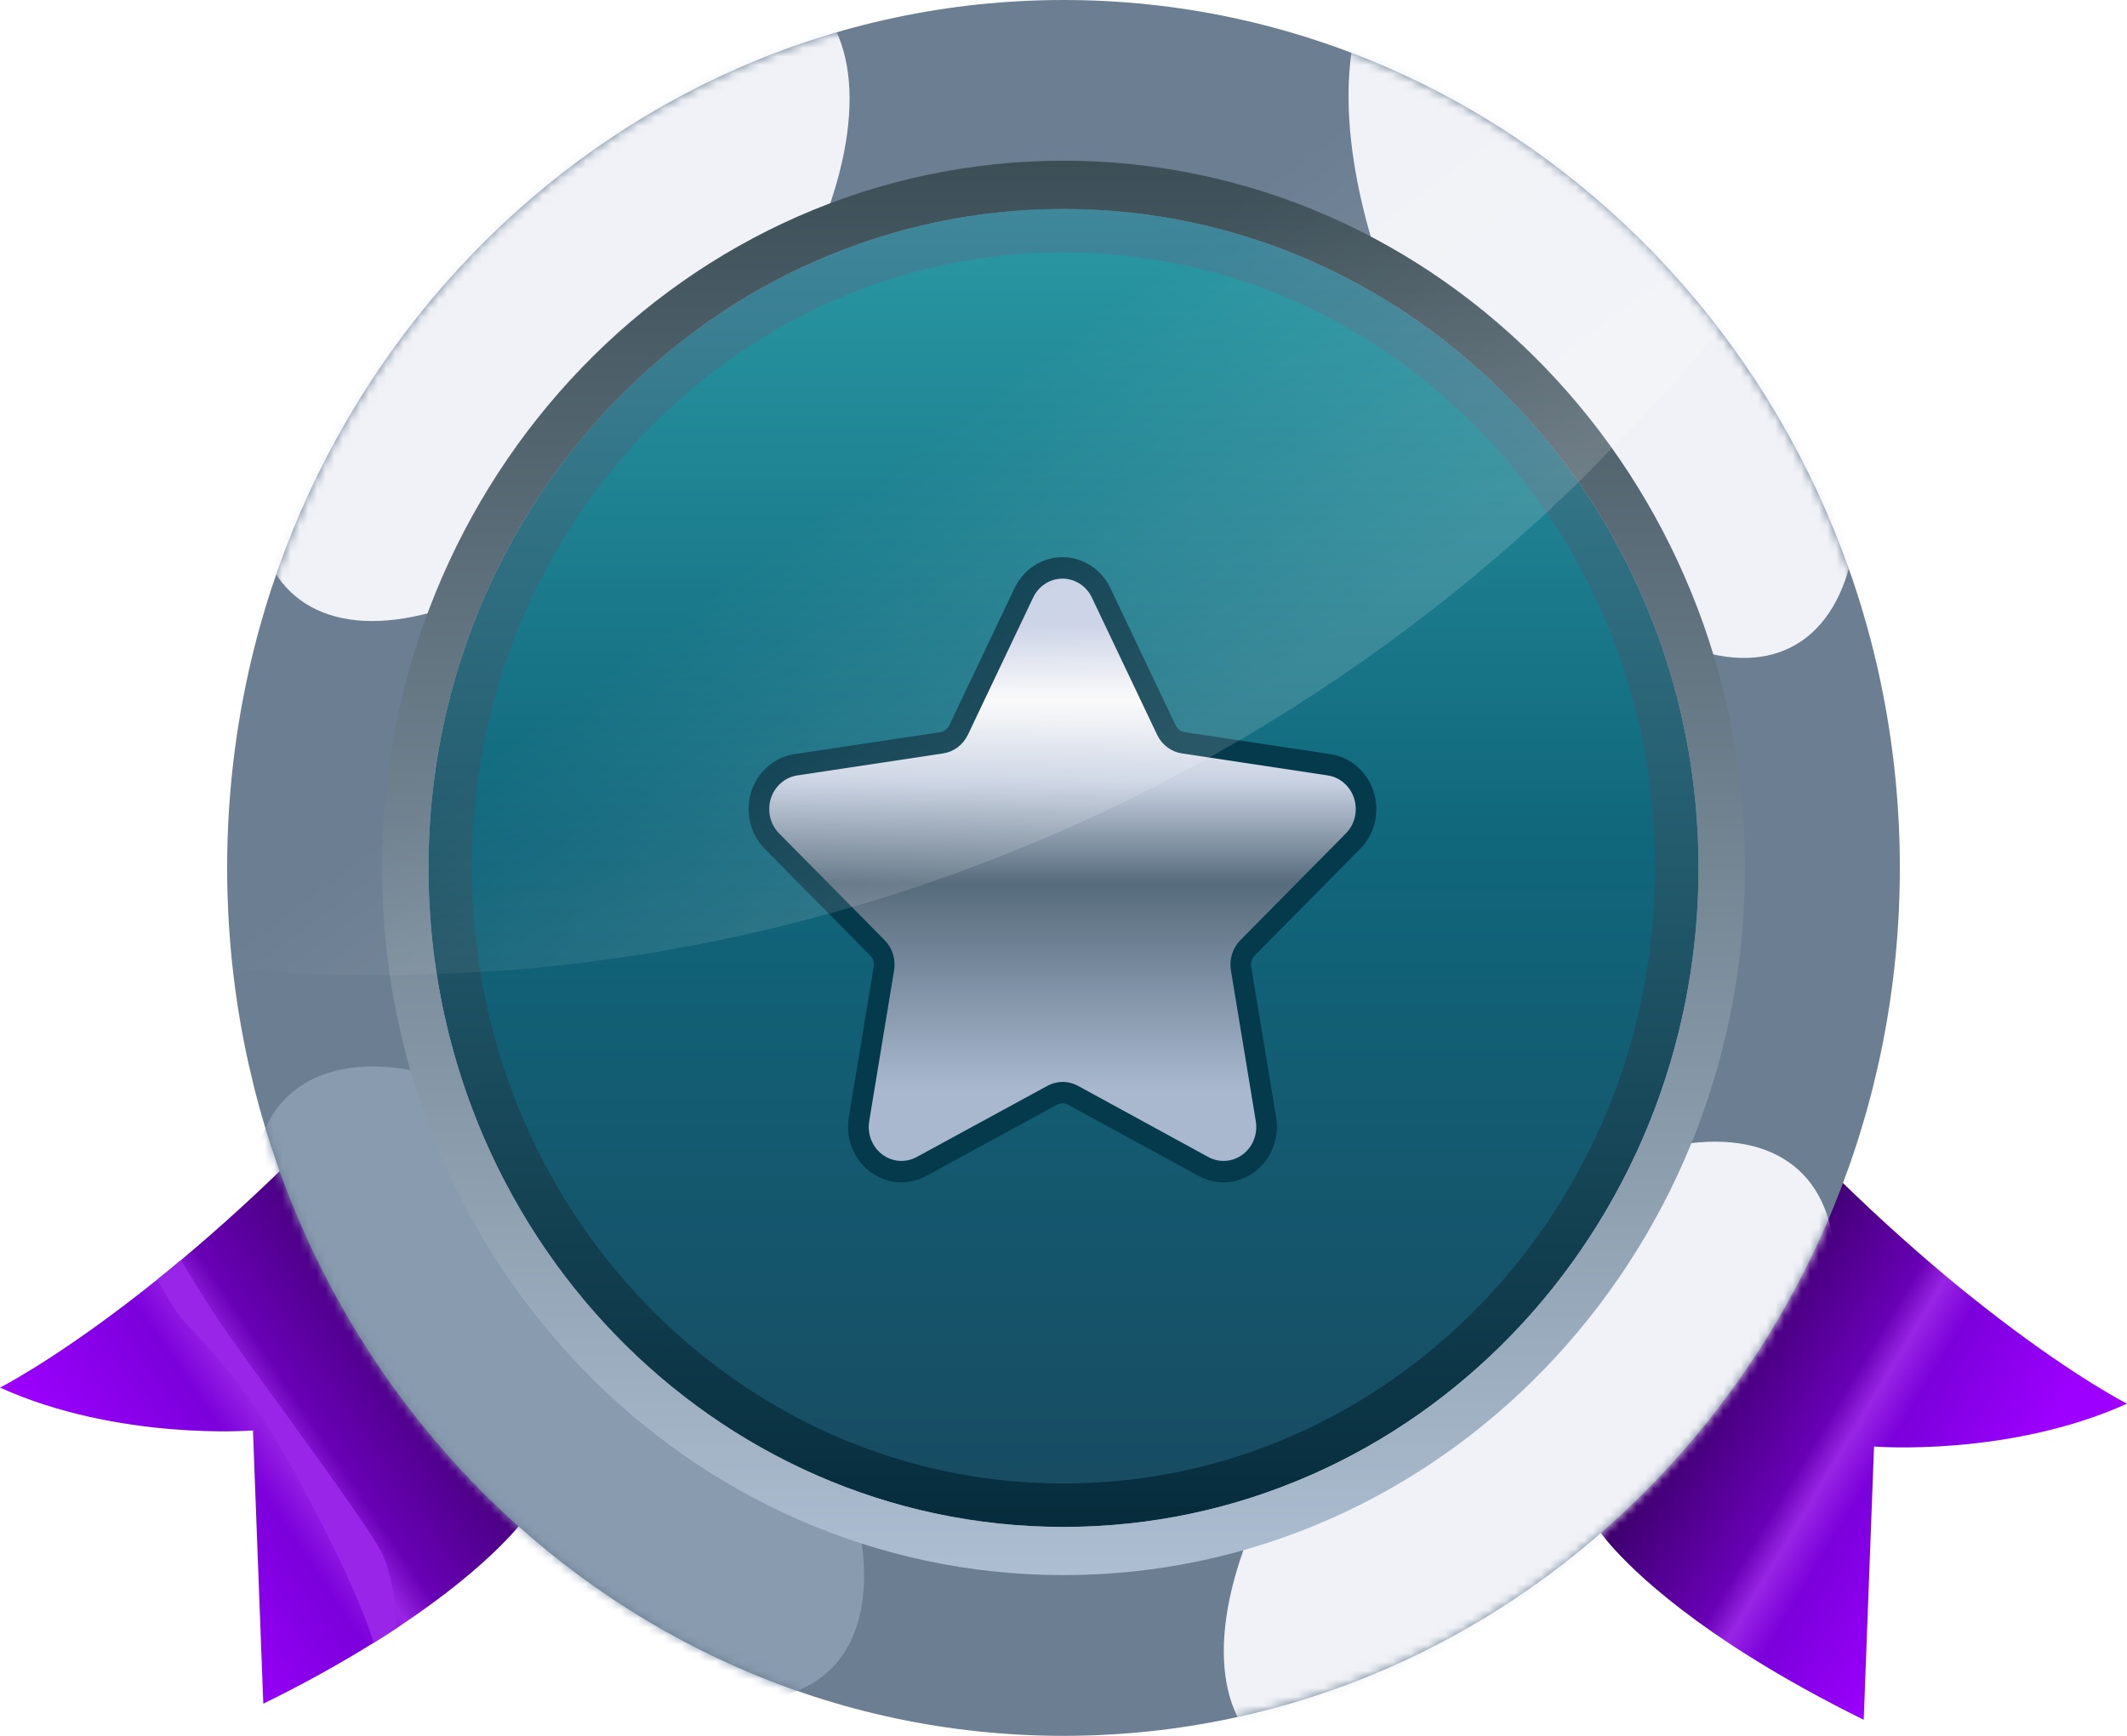 <svg width="245" height="200" viewBox="0 0 245 200" fill="none" xmlns="http://www.w3.org/2000/svg">
<path d="M184.345 176.543C184.345 176.543 187.913 181.901 199.277 189.42C200.127 189.975 201.019 190.549 201.959 191.13C205.527 193.346 209.719 195.704 214.672 198.148L215.862 166.667C215.862 166.667 231.323 167.901 245 161.728C243.424 160.914 236.633 157.117 226.869 149.259C225.995 148.562 225.085 147.821 224.169 147.049C219.852 143.444 215.041 139.105 209.897 133.951C202.185 147.531 184.345 176.543 184.345 176.543Z" fill="url(#paint0_linear_358_7966)"/>
<path d="M60.655 174.691C60.655 174.691 57.087 180.049 45.723 187.568C44.873 188.123 43.981 188.698 43.041 189.278C39.474 191.494 35.311 193.852 30.328 196.296L29.138 164.815C29.138 164.815 13.677 166.049 0 159.877C1.576 159.062 8.367 155.265 18.131 147.407C19.005 146.71 19.915 145.969 20.831 145.198C25.148 141.593 29.959 137.253 35.103 132.099C42.816 145.679 60.655 174.691 60.655 174.691Z" fill="url(#paint1_linear_358_7966)"/>
<path d="M45.724 187.568C44.873 188.123 43.981 188.698 43.042 189.278C40.919 182.123 32.457 166.321 29.139 161.728C26.803 158.433 24.218 155.337 21.408 152.469C20.308 151.327 18.982 149.012 18.131 147.407C19.006 146.71 19.915 145.969 20.831 145.198C21.913 146.975 23.555 149.636 24.994 151.852C27.372 155.556 42.239 175.309 44.023 179.012C45.194 181.469 45.587 185.278 45.724 187.568Z" fill="#9925E8"/>
<path fill-rule="evenodd" clip-rule="evenodd" d="M122.5 200C175.704 200 218.835 155.228 218.835 100C218.835 44.772 175.704 0 122.5 0C69.296 0 26.165 44.772 26.165 100C26.165 155.228 69.296 200 122.5 200ZM122.5 175.926C162.896 175.926 195.643 141.933 195.643 100C195.643 58.067 162.896 24.074 122.5 24.074C82.104 24.074 49.357 58.067 49.357 100C49.357 141.933 82.104 175.926 122.5 175.926Z" fill="#6C7E92"/>
<mask id="mask0_358_7966" style="mask-type:alpha" maskUnits="userSpaceOnUse" x="26" y="0" width="193" height="200">
<path fill-rule="evenodd" clip-rule="evenodd" d="M122.5 200C175.704 200 218.835 155.228 218.835 100C218.835 44.772 175.704 0 122.5 0C69.296 0 26.165 44.772 26.165 100C26.165 155.228 69.296 200 122.5 200ZM122.5 175.926C162.896 175.926 195.643 141.933 195.643 100C195.643 58.067 162.896 24.074 122.5 24.074C82.104 24.074 49.357 58.067 49.357 100C49.357 141.933 82.104 175.926 122.5 175.926Z" fill="#6C7E92"/>
</mask>
<g mask="url(#mask0_358_7966)">
<g filter="url(#filter0_f_358_7966)">
<ellipse cx="22.389" cy="45.528" rx="22.389" ry="45.528" transform="matrix(0.724 0.69 -0.662 0.749 77.567 -15.432)" fill="#F0F2F7"/>
</g>
<g filter="url(#filter1_f_358_7966)">
<ellipse cx="22.215" cy="45.878" rx="22.215" ry="45.878" transform="matrix(-0.858 0.514 -0.486 -0.874 226.022 62.792)" fill="#F0F2F7"/>
</g>
<g filter="url(#filter2_f_358_7966)">
<ellipse cx="22.425" cy="45.456" rx="22.425" ry="45.456" transform="matrix(-0.694 -0.72 0.694 -0.72 160.157 216.909)" fill="#F0F2F7"/>
</g>
<g filter="url(#filter3_f_358_7966)">
<ellipse cx="22.425" cy="45.456" rx="22.425" ry="45.456" transform="matrix(0.694 -0.72 0.694 0.72 17.245 142.794)" fill="#889BAF"/>
</g>
</g>
<ellipse cx="122.5" cy="100" rx="73.143" ry="75.926" fill="url(#paint2_linear_358_7966)"/>
<path d="M193.143 100C193.143 140.641 161.428 173.426 122.5 173.426C83.572 173.426 51.857 140.641 51.857 100C51.857 59.359 83.572 26.574 122.5 26.574C161.428 26.574 193.143 59.359 193.143 100Z" stroke="url(#paint3_linear_358_7966)" stroke-width="5"/>
<path fill-rule="evenodd" clip-rule="evenodd" d="M122.5 181.481C165.852 181.481 200.995 145.001 200.995 100C200.995 54.999 165.852 18.518 122.5 18.518C79.148 18.518 44.005 54.999 44.005 100C44.005 145.001 79.148 181.481 122.5 181.481ZM122.5 175.926C162.896 175.926 195.643 141.933 195.643 100C195.643 58.067 162.896 24.074 122.5 24.074C82.104 24.074 49.357 58.067 49.357 100C49.357 141.933 82.104 175.926 122.5 175.926Z" fill="url(#paint4_linear_358_7966)"/>
<path d="M140.929 136.233C139.929 136.232 138.944 135.975 138.062 135.486L123.029 127.288C122.829 127.179 122.607 127.122 122.381 127.122C122.155 127.122 121.933 127.179 121.733 127.288L106.7 135.486C105.818 135.975 104.834 136.232 103.834 136.233C102.937 136.23 102.052 136.024 101.24 135.63C100.428 135.236 99.708 134.663 99.131 133.951C98.553 133.239 98.132 132.405 97.897 131.507C97.662 130.609 97.618 129.669 97.768 128.751L100.64 111.381C100.679 111.149 100.662 110.911 100.592 110.687C100.521 110.463 100.399 110.261 100.236 110.097L88.081 97.794C87.26 96.962 86.679 95.907 86.405 94.75C86.13 93.593 86.172 92.38 86.526 91.246C86.881 90.113 87.533 89.105 88.41 88.336C89.287 87.566 90.353 87.067 91.489 86.893L108.294 84.362C108.518 84.327 108.731 84.237 108.914 84.098C109.097 83.959 109.245 83.777 109.346 83.566L116.863 67.757C117.371 66.689 118.157 65.789 119.132 65.16C120.108 64.531 121.233 64.198 122.381 64.198C123.529 64.198 124.655 64.531 125.63 65.16C126.605 65.789 127.391 66.689 127.9 67.757L135.416 83.566C135.517 83.777 135.665 83.959 135.848 84.098C136.032 84.237 136.244 84.327 136.469 84.362L153.274 86.893C154.409 87.067 155.476 87.566 156.353 88.336C157.229 89.105 157.882 90.113 158.236 91.246C158.59 92.38 158.632 93.593 158.358 94.75C158.083 95.907 157.502 96.962 156.681 97.794L144.526 110.097C144.363 110.261 144.241 110.463 144.171 110.687C144.1 110.911 144.083 111.149 144.122 111.381L146.994 128.751C147.144 129.669 147.1 130.609 146.865 131.507C146.63 132.405 146.209 133.239 145.632 133.951C145.054 134.663 144.335 135.236 143.522 135.63C142.71 136.024 141.825 136.23 140.929 136.233Z" fill="#053A4C"/>
<path d="M125.769 68.854L133.285 84.663C133.557 85.231 133.958 85.723 134.453 86.096C134.948 86.469 135.522 86.713 136.128 86.805L152.933 89.342C153.63 89.447 154.285 89.752 154.823 90.224C155.362 90.695 155.763 91.314 155.981 92.009C156.198 92.705 156.224 93.45 156.056 94.159C155.887 94.87 155.53 95.516 155.026 96.027L142.865 108.329C142.427 108.773 142.1 109.321 141.912 109.925C141.723 110.53 141.679 111.173 141.783 111.799L144.649 129.175C144.77 129.896 144.693 130.638 144.428 131.316C144.163 131.994 143.721 132.581 143.15 133.011C142.58 133.441 141.905 133.697 141.202 133.749C140.499 133.801 139.795 133.647 139.172 133.305L124.169 125.107C123.627 124.809 123.022 124.654 122.409 124.654C121.795 124.654 121.191 124.809 120.649 125.107L105.598 133.305C104.975 133.647 104.272 133.801 103.568 133.749C102.865 133.697 102.19 133.441 101.62 133.011C101.049 132.581 100.607 131.994 100.342 131.316C100.077 130.638 100 129.896 100.121 129.175L102.987 111.799C103.091 111.173 103.047 110.53 102.858 109.925C102.67 109.321 102.343 108.773 101.905 108.329L89.744 96.027C89.24 95.516 88.883 94.87 88.714 94.159C88.546 93.45 88.572 92.705 88.789 92.009C89.007 91.314 89.408 90.695 89.947 90.224C90.485 89.752 91.14 89.447 91.837 89.342L108.642 86.805C109.248 86.713 109.822 86.469 110.317 86.096C110.812 85.723 111.213 85.231 111.485 84.663L119.001 68.854C119.312 68.198 119.794 67.645 120.392 67.258C120.99 66.872 121.68 66.667 122.385 66.667C123.09 66.667 123.78 66.872 124.378 67.258C124.976 67.645 125.458 68.198 125.769 68.854Z" fill="url(#paint5_linear_358_7966)"/>
<path opacity="0.15" d="M198.022 37.963C193.495 43.587 189.377 47.929 184.354 52.978C183.982 53.361 183.61 53.744 183.238 54.128C182.99 54.383 182.804 54.575 182.556 54.831C181.626 55.725 180.695 56.684 179.703 57.579C179.331 57.898 179.021 58.218 178.649 58.601C178.401 58.793 178.153 59.049 177.967 59.24C177.657 59.56 177.347 59.815 177.037 60.071C144.047 90.171 102.128 108.511 57.852 111.834C57.418 111.834 57.046 111.898 56.612 111.898C56.302 111.898 55.992 111.962 55.682 111.962C55.186 111.962 54.752 112.026 54.256 112.026C52.644 112.09 51.031 112.218 49.419 112.218C48.923 112.218 48.365 112.282 47.869 112.282C46.629 112.346 45.388 112.346 44.21 112.346C38.443 112.346 32.676 112.154 26.847 111.643C26.413 107.872 26.165 103.974 26.165 100.076C26.165 44.798 69.635 0 123.212 0C147.334 0 168.84 9.61 185.831 24.691C190.234 28.59 194.301 33.298 198.022 37.963Z" fill="url(#paint6_linear_358_7966)"/>
<defs>
<filter id="filter0_f_358_7966" x="-29.632" y="-62.33" width="186.494" height="192.897" filterUnits="userSpaceOnUse" color-interpolation-filters="sRGB">
<feFlood flood-opacity="0" result="BackgroundImageFix"/>
<feBlend mode="normal" in="SourceGraphic" in2="BackgroundImageFix" result="shape"/>
<feGaussianBlur stdDeviation="29.5" result="effect1_foregroundBlur_358_7966"/>
</filter>
<filter id="filter1_f_358_7966" x="96.335" y="-66.581" width="176.665" height="201.398" filterUnits="userSpaceOnUse" color-interpolation-filters="sRGB">
<feFlood flood-opacity="0" result="BackgroundImageFix"/>
<feBlend mode="normal" in="SourceGraphic" in2="BackgroundImageFix" result="shape"/>
<feGaussianBlur stdDeviation="29.5" result="effect1_foregroundBlur_358_7966"/>
</filter>
<filter id="filter2_f_358_7966" x="81.962" y="72.511" width="188.347" height="191.023" filterUnits="userSpaceOnUse" color-interpolation-filters="sRGB">
<feFlood flood-opacity="0" result="BackgroundImageFix"/>
<feBlend mode="normal" in="SourceGraphic" in2="BackgroundImageFix" result="shape"/>
<feGaussianBlur stdDeviation="29.5" result="effect1_foregroundBlur_358_7966"/>
</filter>
<filter id="filter3_f_358_7966" x="-29.834" y="63.869" width="188.347" height="191.023" filterUnits="userSpaceOnUse" color-interpolation-filters="sRGB">
<feFlood flood-opacity="0" result="BackgroundImageFix"/>
<feBlend mode="normal" in="SourceGraphic" in2="BackgroundImageFix" result="shape"/>
<feGaussianBlur stdDeviation="29.5" result="effect1_foregroundBlur_358_7966"/>
</filter>
<linearGradient id="paint0_linear_358_7966" x1="227.458" y1="179.63" x2="195.897" y2="160.627" gradientUnits="userSpaceOnUse">
<stop offset="0.01" stop-color="#9D00FF"/>
<stop offset="0.41" stop-color="#7B00DB"/>
<stop offset="0.53" stop-color="#9825E4"/>
<stop offset="0.62" stop-color="#6800B5"/>
<stop offset="1" stop-color="#400071"/>
</linearGradient>
<linearGradient id="paint1_linear_358_7966" x1="13.303" y1="179.599" x2="50.292" y2="154.644" gradientUnits="userSpaceOnUse">
<stop offset="0.01" stop-color="#9D00FF"/>
<stop offset="0.41" stop-color="#7B00DB"/>
<stop offset="0.53" stop-color="#9825E4"/>
<stop offset="0.62" stop-color="#6800B5"/>
<stop offset="1" stop-color="#400071"/>
</linearGradient>
<linearGradient id="paint2_linear_358_7966" x1="122.5" y1="24.074" x2="122.5" y2="175.926" gradientUnits="userSpaceOnUse">
<stop stop-color="#2A99A4"/>
<stop offset="0.484" stop-color="#10667B"/>
<stop offset="1" stop-color="#184A61"/>
</linearGradient>
<linearGradient id="paint3_linear_358_7966" x1="122.5" y1="24.074" x2="122.5" y2="175.926" gradientUnits="userSpaceOnUse">
<stop stop-color="#3F879B"/>
<stop offset="1" stop-color="#062C3C"/>
</linearGradient>
<linearGradient id="paint4_linear_358_7966" x1="122.5" y1="18.518" x2="122.5" y2="181.481" gradientUnits="userSpaceOnUse">
<stop stop-color="#3C4E56"/>
<stop offset="1" stop-color="#ADBED2"/>
</linearGradient>
<linearGradient id="paint5_linear_358_7966" x1="122.385" y1="67.317" x2="122.385" y2="125.712" gradientUnits="userSpaceOnUse">
<stop offset="0.08" stop-color="#C8D0E5"/>
<stop offset="0.23" stop-color="#FAFAFA"/>
<stop offset="0.39" stop-color="#C8D1E2"/>
<stop offset="0.59" stop-color="#566B7C"/>
<stop offset="1" stop-color="#A9B8CF"/>
</linearGradient>
<linearGradient id="paint6_linear_358_7966" x1="71.575" y1="15.416" x2="128.718" y2="92.468" gradientUnits="userSpaceOnUse">
<stop offset="0.508" stop-color="white" stop-opacity="0"/>
<stop offset="1" stop-color="white"/>
</linearGradient>
</defs>
</svg>
